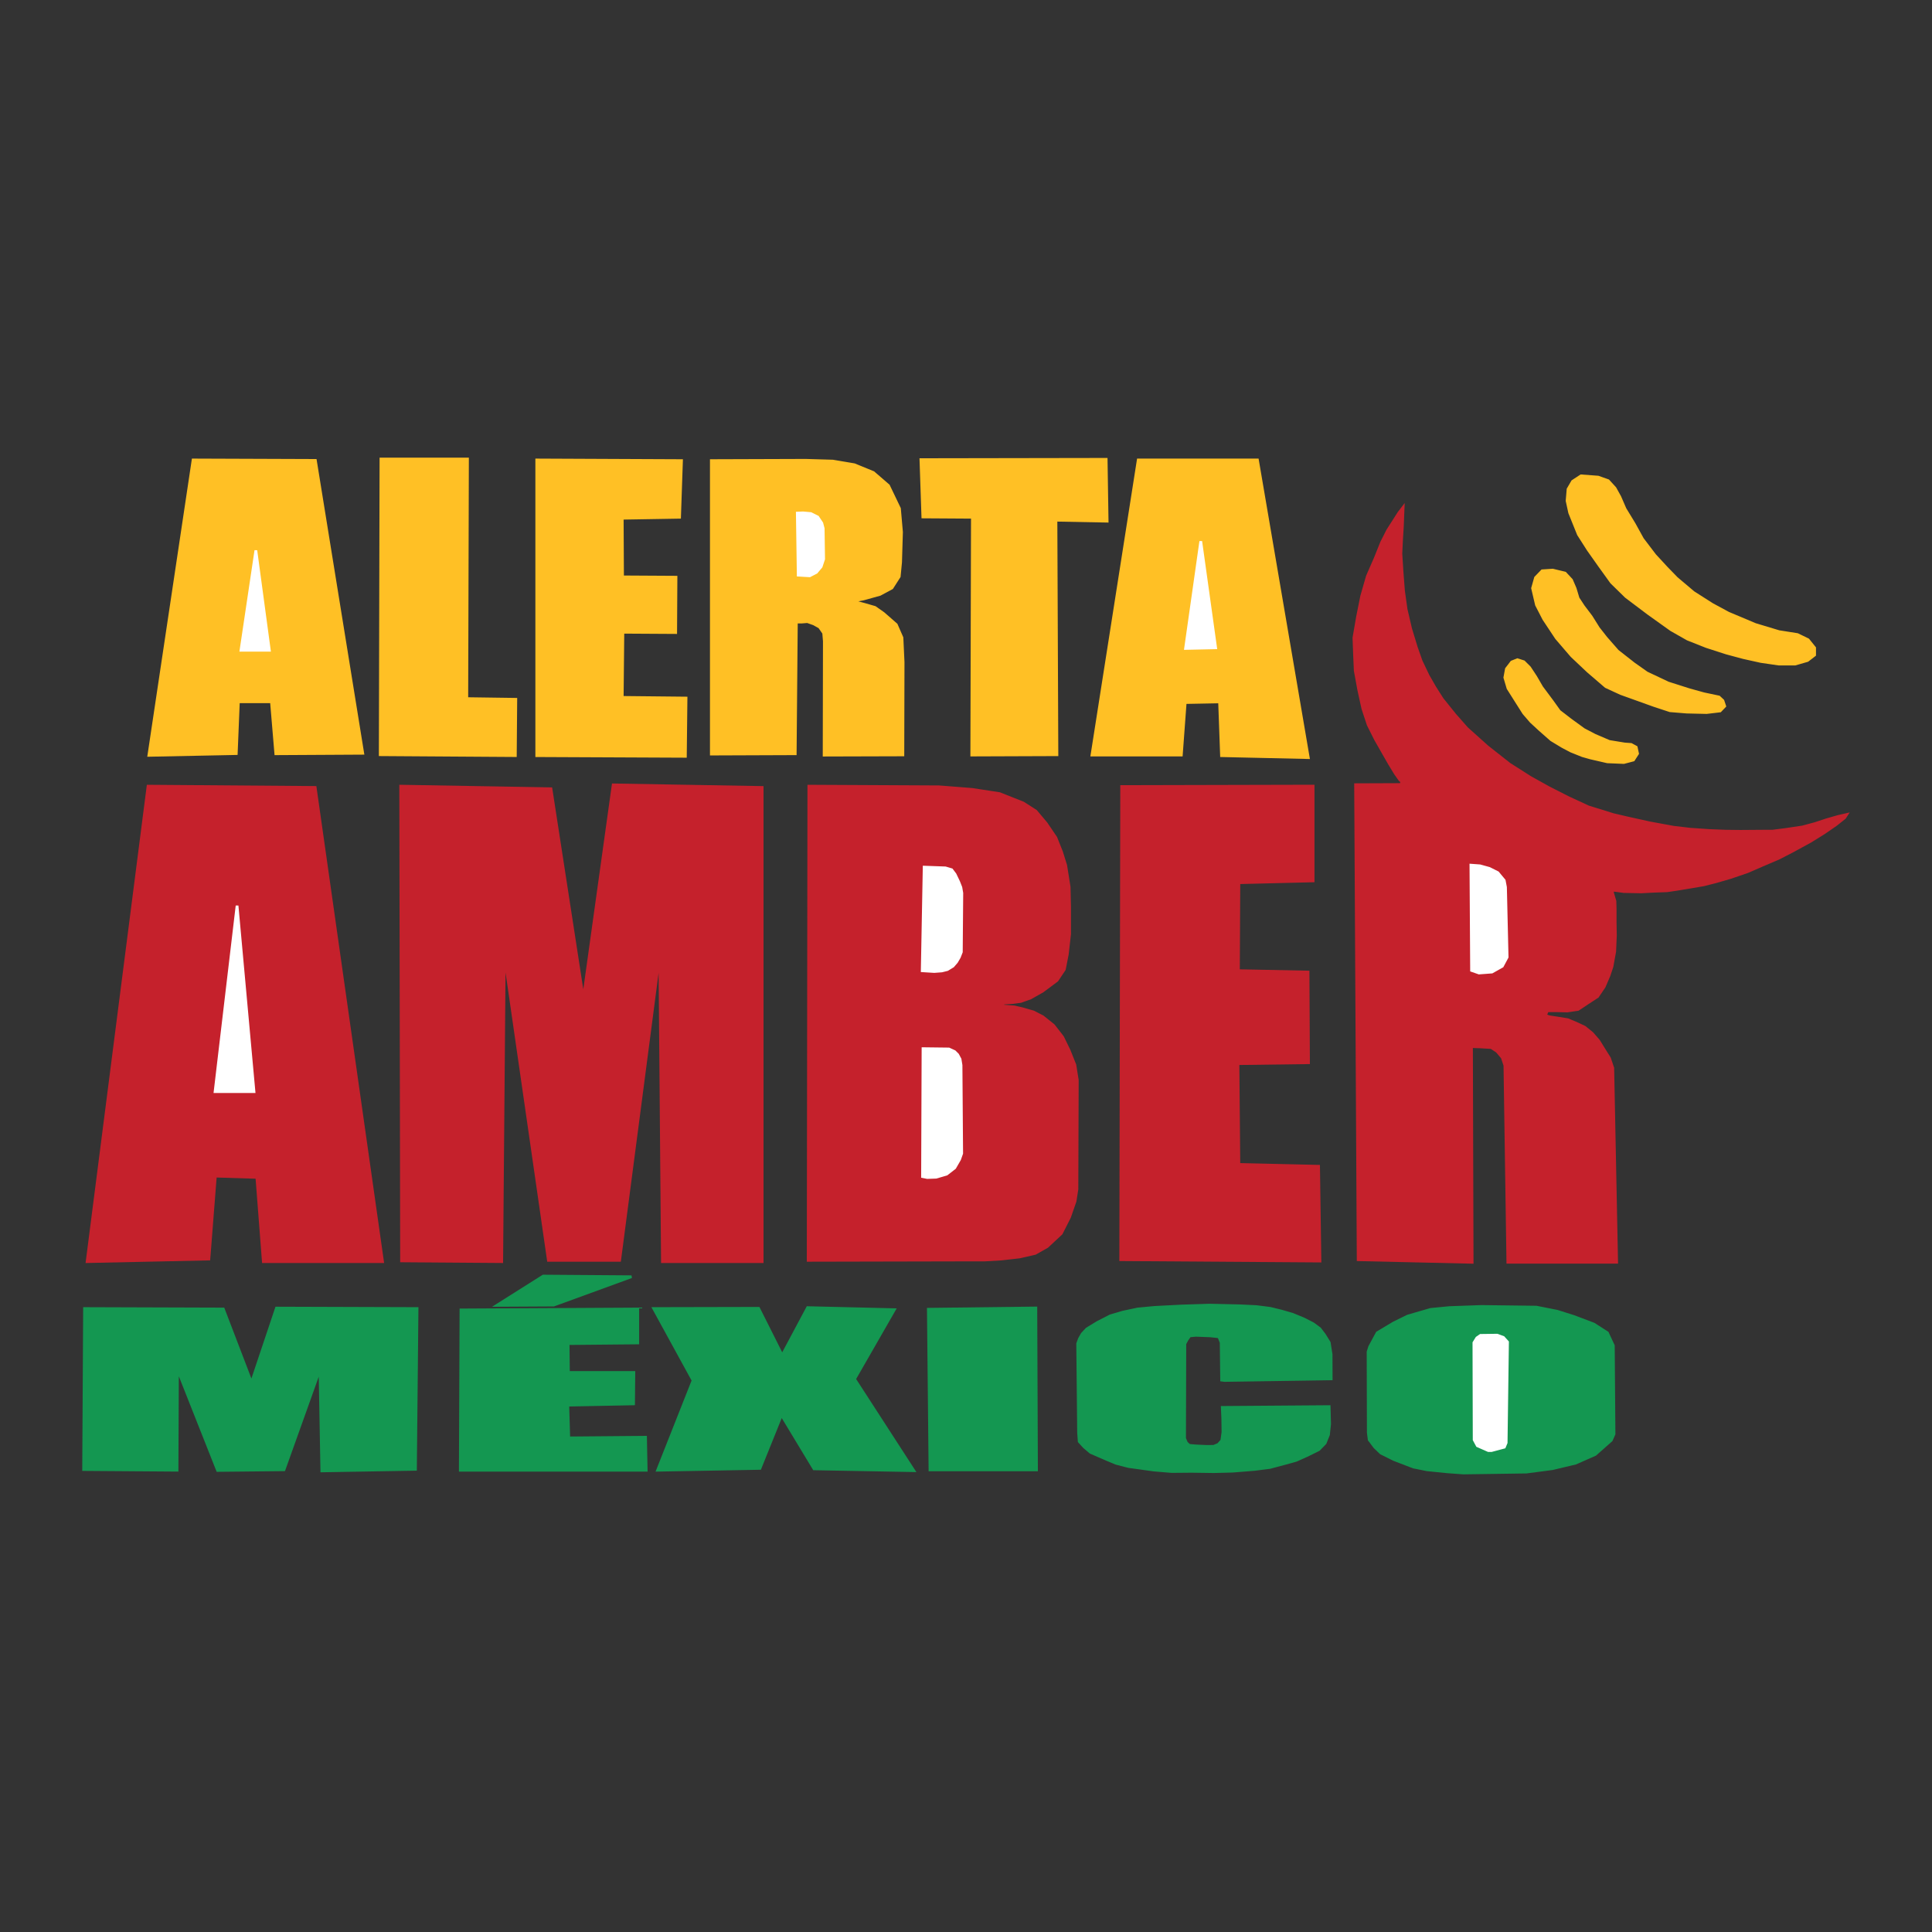 <?xml version="1.0" encoding="UTF-8" standalone="no"?>
<!-- Created with Inkscape (http://www.inkscape.org/) -->

<svg
   width="256"
   height="256"
   viewBox="0 0 67.733 67.733"
   version="1.1"
   id="svg5"
   inkscape:version="1.1.2 (b8e25be833, 2022-02-05)"
   sodipodi:docname="alert-amber-mexico-color.svg"
   xmlns:inkscape="http://www.inkscape.org/namespaces/inkscape"
   xmlns:sodipodi="http://sodipodi.sourceforge.net/DTD/sodipodi-0.dtd"
   xmlns="http://www.w3.org/2000/svg"
   xmlns:svg="http://www.w3.org/2000/svg">
  <rect x="0" y="0" width="67.733" height="67.733" fill="#333333" stroke="none"/>
  <sodipodi:namedview
     id="namedview7"
     pagecolor="#ffffff"
     bordercolor="#666666"
     borderopacity="1.0"
     inkscape:pageshadow="2"
     inkscape:pageopacity="0.0"
     inkscape:pagecheckerboard="0"
     inkscape:document-units="mm"
     showgrid="false"
     units="px"
     inkscape:zoom="1.4805976"
     inkscape:cx="-132.04128"
     inkscape:cy="50.655221"
     inkscape:window-width="1920"
     inkscape:window-height="1017"
     inkscape:window-x="-8"
     inkscape:window-y="-8"
     inkscape:window-maximized="1"
     inkscape:current-layer="layer1"
     height="256px" />
  <defs
     id="defs2" />
  <g
     inkscape:label="Layer 1"
     inkscape:groupmode="layer"
     id="layer1">
    <path
       style="fill:#ffc025;fill-opacity:1;stroke:#ffc025;stroke-width:0.095px;stroke-linecap:butt;stroke-linejoin:miter;stroke-opacity:1"
       d="m 5.218,26.482 3.066,-0.062 0.074,-1.817 h 1.158 l 0.153,1.823 3.049,-0.017 -1.661,-10.268 -4.288,-0.016 z"
       id="path885" />
    <path
       style="fill:#ffc025;fill-opacity:1;stroke:#ffc025;stroke-width:0.095px;stroke-linecap:butt;stroke-linejoin:miter;stroke-opacity:1"
       d="m 13.33,26.459 c 0.048,0 4.738,0.032 4.738,0.032 l 0.016,-1.975 -1.718,-0.024 0.024,-8.399 h -3.035 z"
       id="path1115" />
    <path
       style="fill:#ffc025;fill-opacity:1;stroke:#ffc025;stroke-width:0.095px;stroke-linecap:butt;stroke-linejoin:miter;stroke-opacity:1"
       d="M 24.938,26.437 V 16.148 l 3.305,-0.011 0.955,0.028 0.755,0.128 0.666,0.273 0.53,0.458 0.385,0.803 0.072,0.827 -0.032,1.06 -0.048,0.498 -0.257,0.401 -0.418,0.225 -0.578,0.161 -0.369,0.072 -0.137,0.008 0.249,0.032 0.297,0.08 0.361,0.104 0.297,0.209 0.45,0.393 0.201,0.458 0.04,0.859 -0.008,3.252 -2.762,0.008 0.008,-3.991 -0.024,-0.289 -0.145,-0.209 -0.201,-0.112 -0.225,-0.08 -0.193,0.016 H 27.92 l -0.04,4.617 z"
       id="path1119" />
    <path
       style="fill:#ffffff;fill-opacity:1;stroke:#ffffff;stroke-width:0.095px;stroke-linecap:butt;stroke-linejoin:miter;stroke-opacity:1"
       d="m 27.984,20.164 -0.032,-2.176 0.201,-0.008 0.273,0.024 0.241,0.12 0.145,0.217 0.048,0.185 0.016,1.076 -0.088,0.265 -0.169,0.201 -0.233,0.12 z"
       id="path1121" />
    <path
       style="fill:#ffc025;fill-opacity:1;stroke:#ffc025;stroke-width:0.095px;stroke-linecap:butt;stroke-linejoin:miter;stroke-opacity:1"
       d="m 18.919,26.493 5.11,0.023 0.023,-2.044 -2.237,-0.023 0.023,-2.283 1.851,0.011 0.011,-1.942 -1.874,-0.011 -0.011,-2.055 2.01,-0.034 0.068,-1.987 -5.076,-0.023 v 10.368 z"
       id="path1117" />
    <path
       style="fill:#ffc025;fill-opacity:1;stroke:#ffc025;stroke-width:0.095px;stroke-linecap:butt;stroke-linejoin:miter;stroke-opacity:1"
       d="m 34.068,26.471 2.987,-0.011 -0.034,-8.222 1.794,0.034 -0.034,-2.169 -6.496,0.011 0.068,2.01 1.737,0.011 z"
       id="path1123" />
    <path
       style="fill:#ffc025;fill-opacity:1;stroke:#ffc025;stroke-width:0.095px;stroke-linecap:butt;stroke-linejoin:miter;stroke-opacity:1"
       d="m 39.905,16.125 h 4.179 l 1.783,10.436 -3.043,-0.068 -0.068,-1.885 -1.204,0.023 -0.136,1.84 h -3.134 z"
       id="path1125" />
    <path
       style="fill:#ffffff;fill-opacity:1;stroke:#ffffff;stroke-width:0.095px;stroke-linecap:butt;stroke-linejoin:miter;stroke-opacity:1"
       d="m 41.563,22.734 1.056,-0.023 -0.522,-3.736 z"
       id="path1127" />
    <path
       style="fill:#c5212c;fill-opacity:1;stroke:#c5212c;stroke-width:0.095px;stroke-linecap:butt;stroke-linejoin:miter;stroke-opacity:1"
       d="m 5.19,27.561 5.86,0.045 2.362,16.625 H 9.232 l -0.227,-2.953 -1.454,-0.045 -0.227,2.907 -4.27,0.091 z"
       id="path1129" />
    <path
       style="fill:#c5212c;fill-opacity:1;stroke:#c5212c;stroke-width:0.095px;stroke-linecap:butt;stroke-linejoin:miter;stroke-opacity:1"
       d="m 14.047,27.561 5.269,0.091 1.136,7.359 1.045,-7.495 5.224,0.091 V 44.231 H 23.223 L 23.132,33.42 21.724,44.186 H 19.226 L 17.681,33.466 17.59,44.231 14.077,44.205 Z"
       id="path1131" />
    <path
       style="fill:#ffffff;fill-opacity:1;stroke:#ffffff;stroke-width:0.095px;stroke-linecap:butt;stroke-linejoin:miter;stroke-opacity:1"
       d="m 7.54,38.271 h 1.365 L 8.311,31.751 Z"
       id="path1133" />
    <path
       style="fill:#c5212c;fill-opacity:1;stroke:#c5212c;stroke-width:0.095px;stroke-linecap:butt;stroke-linejoin:miter;stroke-opacity:1"
       d="m 28.333,44.186 0.023,-16.625 4.565,0.023 1.158,0.091 0.965,0.148 0.829,0.329 0.443,0.284 0.363,0.432 0.338,0.499 0.201,0.506 0.145,0.466 0.12,0.755 0.016,0.699 v 0.956 l -0.08,0.707 -0.104,0.53 -0.257,0.385 -0.506,0.377 -0.426,0.241 -0.337,0.12 -0.297,0.04 -0.333,0.02 -0.008,0.1 0.41,0.032 0.273,0.062 0.397,0.114 0.329,0.17 0.375,0.301 0.318,0.409 0.227,0.466 0.204,0.511 0.085,0.534 -0.013,3.825 -0.066,0.422 -0.193,0.556 -0.29,0.573 -0.494,0.46 -0.42,0.238 -0.545,0.125 -0.653,0.074 -0.591,0.034 -0.547,-0.001 z"
       id="path1135" />
    <path
       style="fill:#ffffff;fill-opacity:1;stroke:#ffffff;stroke-width:0.095px;stroke-linecap:butt;stroke-linejoin:miter;stroke-opacity:1"
       d="m 32.331,34.034 0.068,-3.634 0.745,0.026 0.096,0.028 0.124,0.037 0.119,0.159 0.125,0.261 0.079,0.199 0.034,0.199 -0.017,2.067 -0.071,0.182 -0.096,0.165 -0.128,0.149 -0.197,0.12 -0.193,0.048 -0.265,0.02 z"
       id="path1137" />
    <path
       style="fill:#ffffff;fill-opacity:1;stroke:#ffffff;stroke-width:0.095px;stroke-linecap:butt;stroke-linejoin:miter;stroke-opacity:1"
       d="m 32.342,41.25 0.017,-4.486 0.908,0.011 0.199,0.091 0.108,0.108 0.085,0.159 0.034,0.21 0.023,3.095 -0.074,0.21 -0.17,0.295 -0.284,0.221 -0.369,0.108 -0.312,0.011 z"
       id="path1139" />
    <path
       style="fill:#c5212c;fill-opacity:1;stroke:#c5212c;stroke-width:0.095px;stroke-linecap:butt;stroke-linejoin:miter;stroke-opacity:1"
       d="m 39.323,27.575 6.713,-0.016 v 3.324 l -2.602,0.064 -0.016,3.083 2.441,0.048 0.016,3.18 -2.473,0.032 0.032,3.533 2.794,0.064 0.048,3.324 -6.986,-0.048 z"
       id="path1162" />
    <path
       style="fill:#c5212c;fill-opacity:1;stroke:#c5212c;stroke-width:0.095px;stroke-linecap:butt;stroke-linejoin:miter;stroke-opacity:1"
       d="m 52.862,44.254 h 3.816 L 56.542,37.441 56.427,37.099 56.226,36.778 56.041,36.48 55.816,36.223 l -0.257,-0.209 -0.289,-0.137 -0.305,-0.128 -0.345,-0.056 -0.313,-0.048 -0.128,-0.048 0.072,-0.161 h 0.337 l 0.361,0.008 0.377,-0.056 0.313,-0.209 0.369,-0.241 0.233,-0.345 0.169,-0.393 0.104,-0.313 0.096,-0.53 0.024,-0.562 -0.008,-0.442 v -0.474 l -0.008,-0.289 -0.088,-0.297 0.008,-0.088 0.393,0.052 0.61,0.012 0.436,-0.023 0.471,-0.017 0.346,-0.051 0.477,-0.079 0.46,-0.079 0.426,-0.108 0.511,-0.148 0.596,-0.204 0.522,-0.227 0.585,-0.25 0.494,-0.256 0.613,-0.335 0.483,-0.301 0.403,-0.278 0.307,-0.244 0.074,-0.114 -0.301,0.068 -0.414,0.119 -0.397,0.131 -0.443,0.119 -0.568,0.085 -0.483,0.062 h -0.341 l -0.778,0.006 -0.517,-0.006 -0.585,-0.023 -0.653,-0.045 -0.585,-0.068 -0.835,-0.153 -0.795,-0.176 -0.488,-0.114 -0.88,-0.273 -0.721,-0.335 -0.647,-0.329 -0.664,-0.369 -0.732,-0.466 -0.778,-0.613 -0.715,-0.642 -0.42,-0.477 -0.443,-0.551 -0.256,-0.403 -0.238,-0.414 -0.244,-0.511 -0.17,-0.483 -0.199,-0.653 -0.159,-0.681 -0.091,-0.653 -0.051,-0.664 -0.04,-0.636 0.023,-0.483 0.028,-0.443 0.028,-0.698 -0.148,0.193 -0.392,0.613 -0.216,0.426 -0.221,0.551 -0.278,0.636 -0.199,0.693 -0.148,0.738 -0.125,0.727 0.023,0.625 0.023,0.528 0.125,0.681 0.142,0.647 0.187,0.568 0.256,0.511 0.256,0.449 0.227,0.397 0.21,0.346 0.159,0.227 0.068,0.057 -0.017,0.108 -1.601,0.006 0.091,16.654 3.997,0.091 -0.023,-7.563 0.307,0.011 0.386,0.023 0.204,0.136 0.182,0.216 0.091,0.273 z"
       id="path1164" />
    <path
       style="fill:#ffffff;fill-opacity:1;stroke:#ffffff;stroke-width:0.095px;stroke-linecap:butt;stroke-linejoin:miter;stroke-opacity:1"
       d="m 51.59,34.022 -0.023,-3.691 0.318,0.023 0.329,0.091 0.295,0.148 0.227,0.273 0.045,0.238 0.057,2.453 -0.17,0.318 -0.363,0.204 -0.454,0.034 z"
       id="path1189" />
    <path
       style="fill:#149751;fill-opacity:1;stroke:#149751;stroke-width:0.095px;stroke-linecap:butt;stroke-linejoin:miter;stroke-opacity:1"
       d="m 2.931,51.52 3.276,0.024 0.016,-3.541 1.405,3.549 2.329,-0.024 1.261,-3.525 0.064,3.565 3.284,-0.056 0.056,-5.637 L 9.692,45.859 8.817,48.469 7.829,45.891 2.963,45.875 Z"
       id="path1191" />
    <path
       style="fill:#149751;fill-opacity:1;stroke:#149751;stroke-width:0.095px;stroke-linecap:butt;stroke-linejoin:miter;stroke-opacity:1"
       d="m 16.137,51.545 h 6.518 l -0.023,-1.158 -2.691,0.023 -0.034,-1.147 2.305,-0.045 0.011,-1.102 h -2.294 l -0.011,-1.011 2.442,-0.023 v -1.192 l -6.2,0.034 z"
       id="path1218" />
    <path
       style="fill:#149751;fill-opacity:1;stroke:#149751;stroke-width:0.095px;stroke-linecap:butt;stroke-linejoin:miter;stroke-opacity:1"
       d="m 19.044,44.737 3.095,0.023 -2.725,0.994 -1.999,0.011 z"
       id="path1333" />
    <path
       style="fill:#149751;fill-opacity:1;stroke:#149751;stroke-width:0.095px;stroke-linecap:butt;stroke-linejoin:miter;stroke-opacity:1"
       d="m 26.643,51.48 0.755,-1.871 1.14,1.887 3.501,0.064 -2.08,-3.212 1.397,-2.433 -3.043,-0.072 -0.891,1.67 -0.827,-1.646 -3.678,0.008 1.381,2.521 -1.245,3.148 z"
       id="path1335" />
    <path
       style="fill:#149751;fill-opacity:1;stroke:#149751;stroke-width:0.095px;stroke-linecap:butt;stroke-linejoin:miter;stroke-opacity:1"
       d="m 32.603,51.533 h 3.736 l -0.023,-5.678 -3.77,0.045 z"
       id="path1337" />
    <path
       style="fill:#149751;fill-opacity:1;stroke:#149751;stroke-width:0.095px;stroke-linecap:butt;stroke-linejoin:miter;stroke-opacity:1"
       d="m 42.936,48.397 3.734,-0.056 -0.003,-0.861 -0.065,-0.412 -0.17,-0.275 -0.162,-0.213 -0.23,-0.17 -0.326,-0.168 -0.4,-0.165 -0.395,-0.114 -0.383,-0.094 -0.485,-0.062 -0.584,-0.028 -1.06,-0.024 -0.996,0.032 -0.931,0.048 -0.594,0.056 -0.51,0.108 -0.45,0.132 -0.454,0.233 -0.369,0.225 -0.162,0.174 -0.097,0.17 -0.063,0.17 0.032,3.124 0.022,0.309 0.173,0.19 0.227,0.193 0.261,0.114 0.329,0.142 0.301,0.125 0.437,0.114 0.449,0.062 0.443,0.062 0.619,0.051 0.698,-0.006 0.784,0.011 0.664,-0.017 0.767,-0.062 0.534,-0.068 0.619,-0.165 0.301,-0.085 0.38,-0.17 0.414,-0.204 0.221,-0.227 0.119,-0.295 0.04,-0.375 -0.017,-0.613 -3.747,0.028 0.017,0.403 0.006,0.466 -0.04,0.292 -0.122,0.136 -0.162,0.068 -0.238,0.003 -0.38,-0.017 -0.238,-0.02 -0.099,-0.091 -0.065,-0.156 0.01,-3.314 0.08,-0.149 0.092,-0.128 0.213,-0.02 0.506,0.02 0.301,0.032 0.08,0.201 0.016,1.317 z"
       id="path1368" />
    <path
       style="fill:#149751;fill-opacity:1;stroke:#149751;stroke-width:0.095px;stroke-linecap:butt;stroke-linejoin:miter;stroke-opacity:1"
       d="m 51.303,51.641 2.208,-0.032 0.915,-0.12 0.811,-0.193 0.691,-0.305 0.562,-0.498 0.096,-0.217 -0.024,-3.1 -0.209,-0.45 -0.474,-0.305 -0.699,-0.265 -0.586,-0.185 -0.731,-0.145 -1.927,-0.024 -1.124,0.04 -0.658,0.064 -0.803,0.233 -0.49,0.241 -0.578,0.345 -0.265,0.49 -0.056,0.177 0.008,2.835 0.032,0.249 0.193,0.257 0.217,0.209 0.45,0.225 0.691,0.265 0.474,0.096 0.715,0.072 z"
       id="path1402" />
    <path
       style="fill:#ffc025;fill-opacity:1;stroke:#ffc025;stroke-width:0.095px;stroke-linecap:butt;stroke-linejoin:miter;stroke-opacity:1"
       d="m 56.956,26.082 -0.538,-0.088 -0.506,-0.217 -0.385,-0.201 -0.474,-0.345 -0.385,-0.297 -0.241,-0.337 -0.377,-0.506 -0.209,-0.361 -0.217,-0.329 -0.201,-0.201 -0.225,-0.072 -0.201,0.08 -0.185,0.241 -0.056,0.305 0.112,0.377 0.345,0.546 0.209,0.329 0.257,0.297 0.305,0.281 0.401,0.353 0.385,0.233 0.305,0.161 0.401,0.161 0.281,0.08 0.594,0.137 0.578,0.024 0.337,-0.088 0.145,-0.225 -0.048,-0.225 -0.177,-0.096 z"
       id="path1436" />
    <path
       style="fill:#ffc025;fill-opacity:1;stroke:#ffc025;stroke-width:0.095px;stroke-linecap:butt;stroke-linejoin:miter;stroke-opacity:1"
       d="m 60.265,24.435 -0.53,-0.112 -0.522,-0.145 -0.731,-0.233 -0.747,-0.353 -0.466,-0.329 -0.562,-0.442 -0.401,-0.458 -0.265,-0.337 -0.257,-0.41 -0.273,-0.361 -0.185,-0.281 -0.104,-0.345 -0.128,-0.297 -0.225,-0.241 -0.434,-0.104 -0.369,0.024 -0.233,0.241 -0.104,0.369 0.137,0.586 0.257,0.498 0.442,0.666 0.538,0.626 0.57,0.538 0.626,0.538 0.522,0.241 0.538,0.193 0.626,0.225 0.562,0.185 0.586,0.048 0.699,0.016 0.474,-0.056 0.161,-0.169 -0.064,-0.193 z"
       id="path1584" />
    <path
       style="fill:#ffc025;fill-opacity:1;stroke:#ffc025;stroke-width:0.095px;stroke-linecap:butt;stroke-linejoin:miter;stroke-opacity:1"
       d="m 63.389,22.428 -0.375,-0.182 -0.647,-0.102 -0.829,-0.25 -0.943,-0.397 -0.568,-0.307 -0.659,-0.42 -0.591,-0.5 -0.352,-0.363 -0.409,-0.443 -0.432,-0.568 -0.295,-0.534 -0.318,-0.522 -0.182,-0.42 -0.17,-0.307 -0.238,-0.261 -0.352,-0.125 -0.602,-0.045 -0.295,0.193 -0.159,0.273 -0.034,0.409 0.091,0.42 0.307,0.761 0.341,0.534 0.409,0.579 0.409,0.568 0.511,0.5 0.784,0.591 0.795,0.568 0.579,0.329 0.659,0.261 0.704,0.227 0.591,0.159 0.613,0.136 0.625,0.091 h 0.579 l 0.432,-0.125 0.25,-0.193 v -0.25 z"
       id="path1586" />
    <path
       style="fill:#ffffff;fill-opacity:1;stroke:#ffffff;stroke-width:0.095px;stroke-linecap:butt;stroke-linejoin:miter;stroke-opacity:1"
       d="M 8.448,22.797 H 9.443 L 8.97,19.296 Z"
       id="path1113" />
    <path
       style="fill:#ffffff;fill-opacity:1;stroke:#ffffff;stroke-width:0.095px;stroke-linecap:butt;stroke-linejoin:miter;stroke-opacity:1"
       d="m 51.681,50.477 0.112,0.209 0.385,0.169 h 0.112 l 0.45,-0.12 0.064,-0.153 0.048,-3.533 -0.145,-0.161 -0.217,-0.08 -0.586,0.008 -0.128,0.088 -0.104,0.169 z"
       id="path1400" />
  </g>
</svg>
